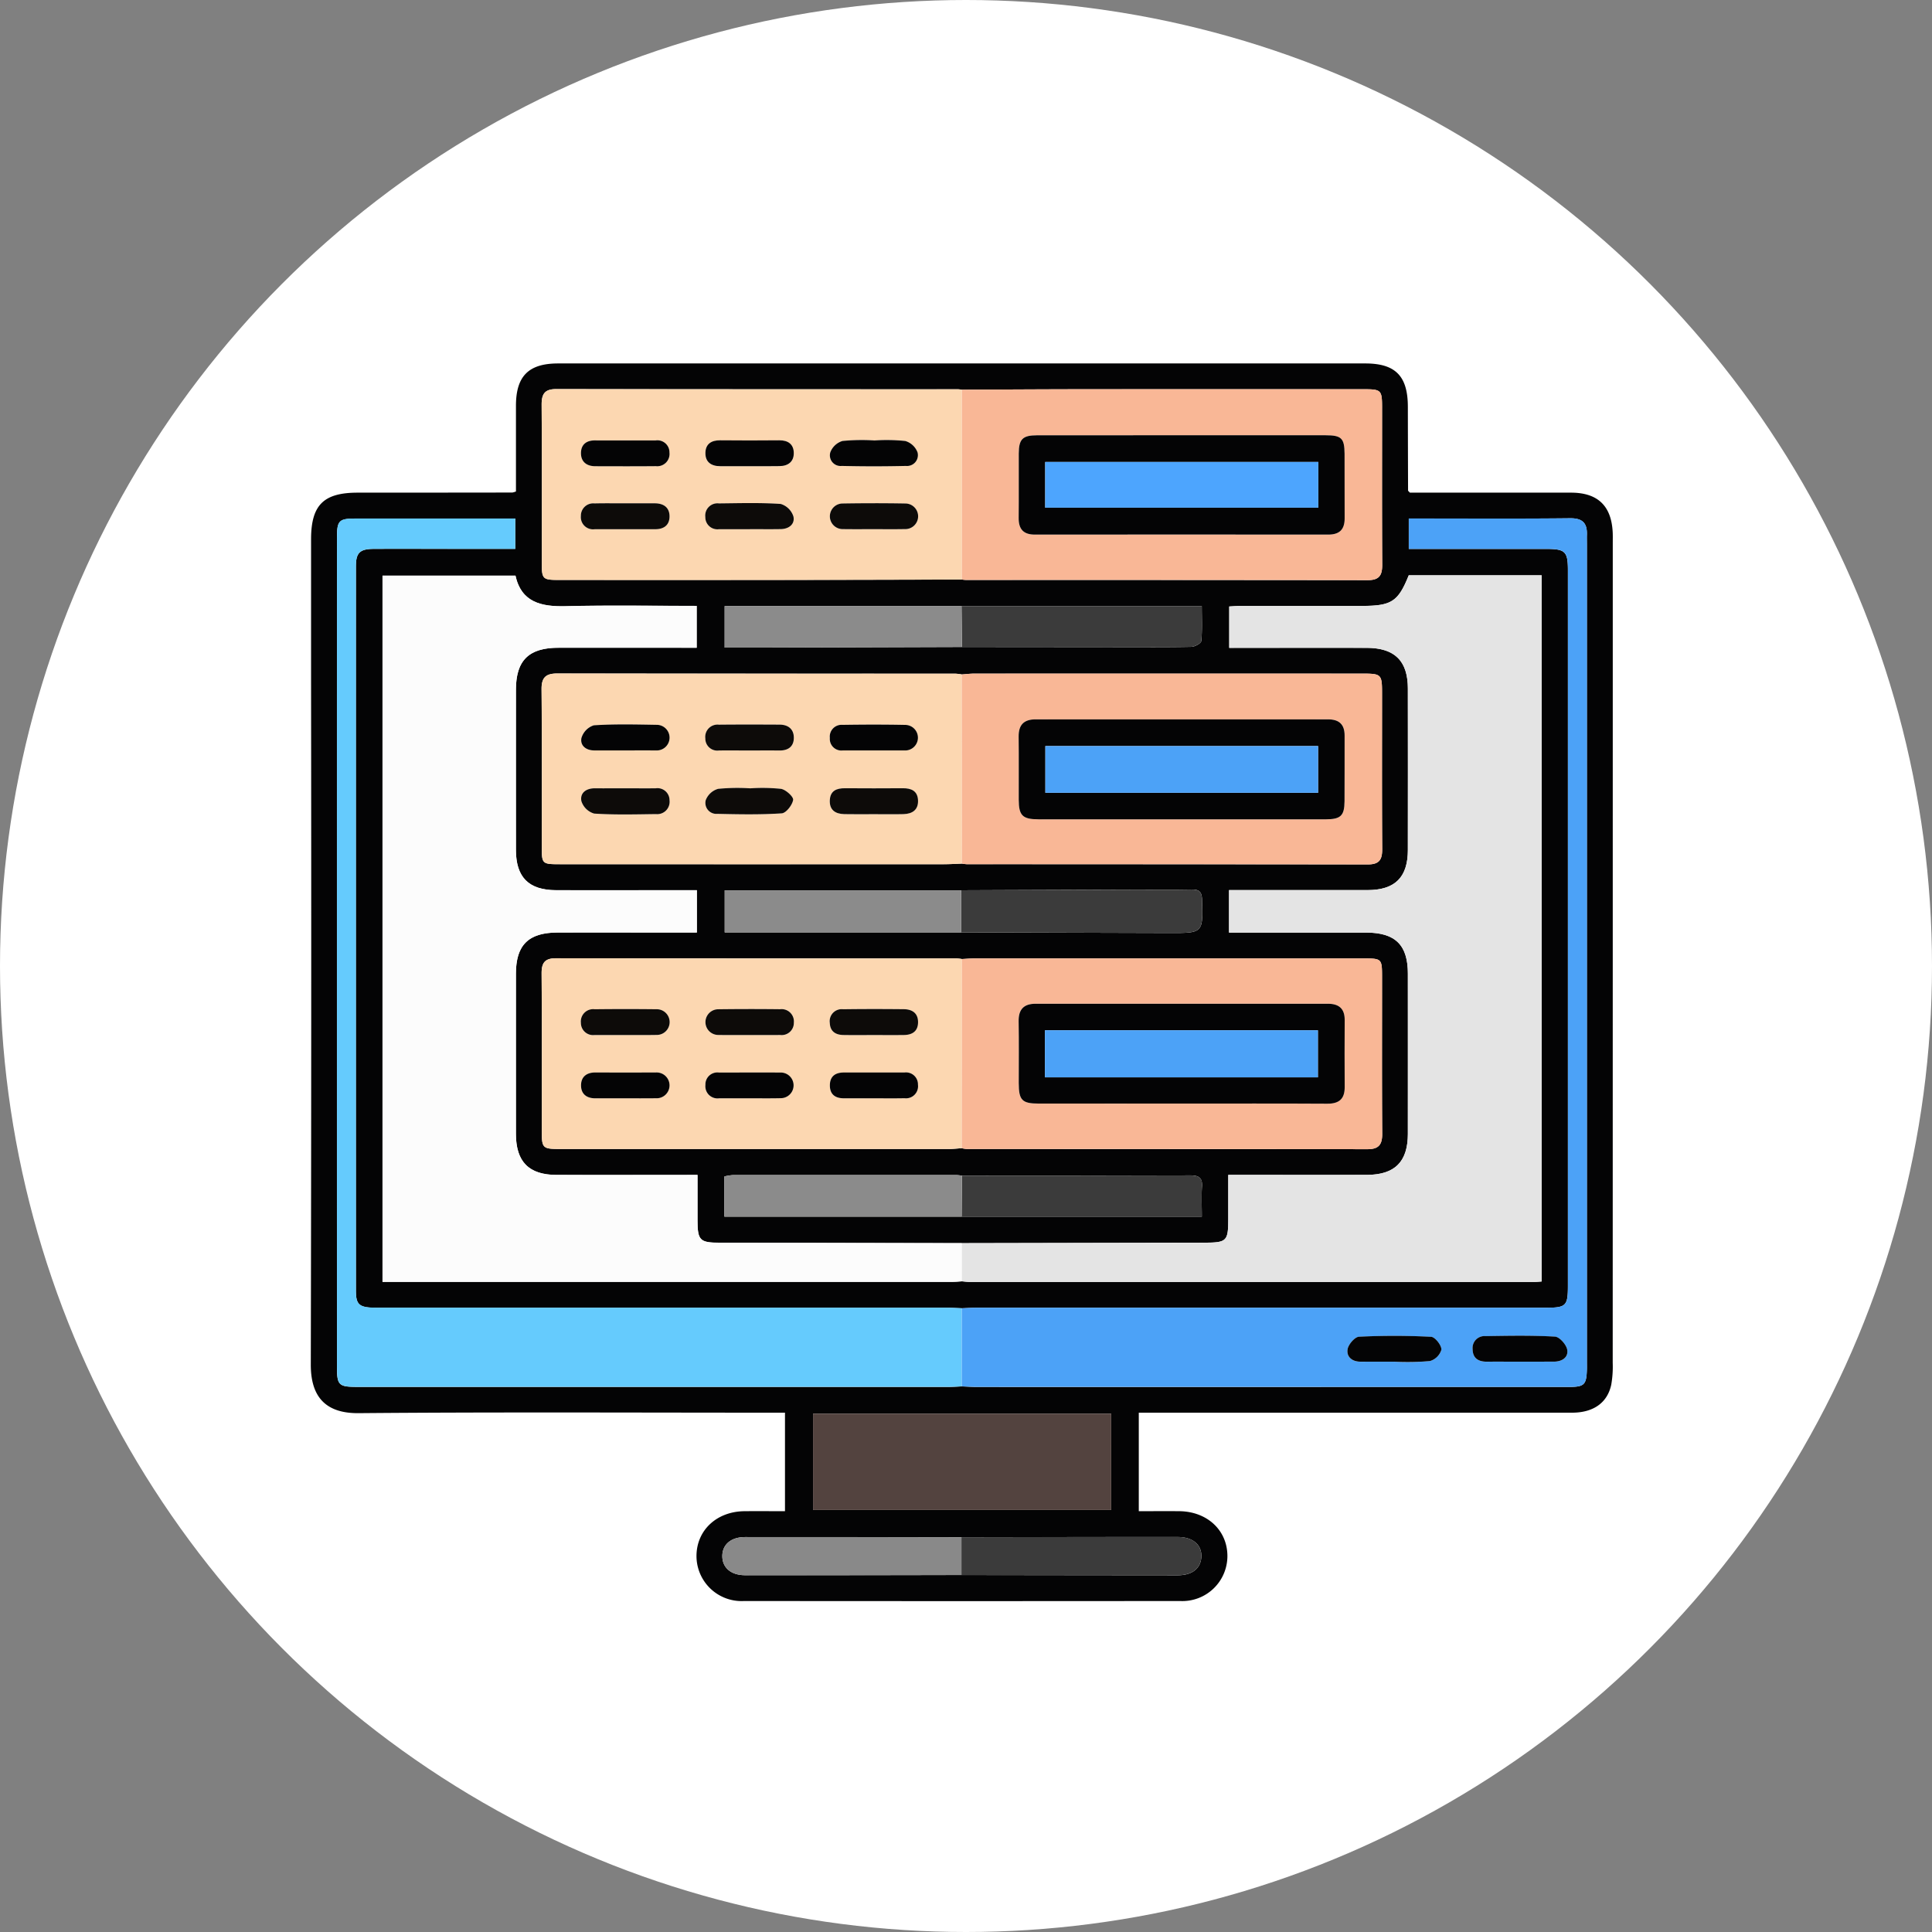 <svg xmlns="http://www.w3.org/2000/svg" width="230" height="230" viewBox="0 0 230 230">
  <rect x="0" y="0" width="230" height="230" fill="#808080" stroke="none"/>
  <g id="Grupo_906804" data-name="Grupo 906804" transform="translate(-265 -929)">
    <circle id="Elipse_6745" data-name="Elipse 6745" cx="115" cy="115" r="115" transform="translate(265 929)" fill="#fff"/>
    <g id="Grupo_904683" data-name="Grupo 904683" transform="translate(292.474 805.939)">
      <path id="Trazado_633108" data-name="Trazado 633108" d="M140.369,181.71q9.575,0,19.173,0c3.182,0,4.818,1.557,4.972,4.722.02.408.009.819.009,1.228q0,48.82-.007,97.64a12.561,12.561,0,0,1-.173,2.6c-.462,2.17-2.141,3.337-4.664,3.338q-24.942,0-49.883,0h-1.7v11.726c1.646,0,3.221-.011,4.8,0,3.321.027,5.72,2.242,5.75,5.294a5.365,5.365,0,0,1-5.645,5.4q-25.939.026-51.879,0a5.369,5.369,0,0,1-5.681-5.362c.008-3.057,2.4-5.3,5.71-5.331,1.58-.015,3.16,0,4.825,0V291.237H64.327c-16.372,0-32.745-.083-49.115.057-4.213.036-5.694-2.262-5.686-5.795q.086-40.529.032-81.059,0-8.6,0-17.195c.008-4.068,1.489-5.533,5.547-5.535q9.209,0,18.418-.014a2.129,2.129,0,0,0,.426-.127c0-3.369,0-6.782,0-10.194,0-3.536,1.5-5.047,5.024-5.047q48.041,0,96.082,0c3.6,0,5.066,1.5,5.073,5.155q.008,4.989.025,9.978C140.155,181.5,140.218,181.538,140.369,181.71ZM86.985,310.562q12.88.02,25.76.03c1.747,0,2.736-.839,2.8-2.2.061-1.406-.991-2.351-2.8-2.353-8.587-.008-17.173.016-25.76.03q-12.878-.015-25.757-.023c-1.69,0-2.713.9-2.712,2.268s1.021,2.271,2.712,2.273Q74.106,310.595,86.985,310.562Zm.059-110.479q9.2.008,18.409.016c2.966,0,5.932.028,8.9-.032.419-.009,1.16-.421,1.186-.7.125-1.345.056-2.708.056-4.155h-56.8v4.946c1.52,0,2.938,0,4.356,0Q75.1,200.122,87.044,200.083ZM87,267.9h28.6c0-1.324-.066-2.445.018-3.555s-.405-1.361-1.427-1.357c-9.051.036-18.1.029-27.152.034a5.084,5.084,0,0,0-.606-.071q-13.335-.006-26.67,0a6.232,6.232,0,0,0-1,.161V267.9Zm-.047-38.855H58.8v5.014H86.955q12.406.038,24.813.073c4,.009,3.972,0,3.86-3.959-.027-.946-.338-1.238-1.255-1.218-2.195.049-4.391.01-6.587.017Q97.37,229,86.955,229.045Zm.08-36.992a4.2,4.2,0,0,0,.456.048q23.927,0,47.853.026c1.4,0,1.737-.593,1.73-1.853-.036-6.239-.015-12.477-.017-18.716,0-2.055-.105-2.159-2.177-2.159q-16.411,0-32.822,0c-5.009,0-10.017.036-15.026.055a3.914,3.914,0,0,0-.456-.051q-23.921,0-47.842-.023c-1.39,0-1.733.616-1.726,1.875.037,6.288.014,12.577.018,18.865,0,1.87.115,1.98,2.017,1.98q12.958,0,25.915,0Q76,192.091,87.035,192.053Zm-.014,67.7a3.808,3.808,0,0,0,.6.094q23.852.007,47.7.022c1.357,0,1.761-.561,1.752-1.852-.043-6.188-.018-12.376-.019-18.564,0-2.292,0-2.294-2.322-2.294q-23.085,0-46.17,0c-.509,0-1.018.046-1.526.071a5.168,5.168,0,0,0-.606-.069q-23.843-.006-47.687-.023c-1.373,0-1.75.551-1.74,1.836.043,6.186.018,12.372.019,18.558,0,2.266.048,2.315,2.321,2.315q23.077,0,46.154,0C86.007,259.845,86.514,259.785,87.021,259.752Zm.019-33.88a5.091,5.091,0,0,0,.606.07q23.853.006,47.7.026c1.394,0,1.734-.575,1.726-1.844-.041-6.188-.018-12.377-.019-18.564,0-2.222-.085-2.308-2.346-2.308q-23.086,0-46.171,0c-.507,0-1.014.063-1.521.1a6.064,6.064,0,0,0-.754-.092q-23.69-.007-47.38-.022c-1.376,0-1.9.473-1.884,1.885.054,6.237.022,12.474.024,18.711,0,2.078.035,2.11,2.181,2.11q22.847,0,45.694,0C85.614,225.942,86.327,225.9,87.04,225.872Zm-.015,52.936c-.612-.021-1.223-.062-1.836-.062q-33.911,0-67.823,0c-2.048,0-2.468-.319-2.469-2.013q-.012-43.128,0-86.256c0-1.612.472-2.064,2.122-2.071,3.274-.014,6.547,0,9.821,0h7.034v-3.612H32.3q-8.67,0-17.339,0c-2.112,0-2.323.2-2.323,2.395q-.006,49.267,0,98.534c0,2.261.2,2.445,2.426,2.445q35.216,0,70.431,0c.51,0,1.02-.037,1.53-.057.612.021,1.224.061,1.836.061q21.791.006,43.582,0,13.428,0,26.855,0c1.841,0,2.094-.255,2.141-2.123.007-.307,0-.614,0-.921q0-48.658,0-97.315c0-.358-.013-.717,0-1.075.049-1.4-.516-1.993-2.011-1.976-5.984.066-11.969.027-17.954.027h-1.24v3.62c5.526,0,10.943,0,16.36,0,2.274,0,2.586.306,2.586,2.539q0,42.595,0,85.189c0,2.4-.216,2.608-2.649,2.608q-33.837,0-67.675,0C88.249,278.741,87.637,278.785,87.025,278.807Zm.009-7.75-28.85-.051c-2.343,0-2.615-.28-2.62-2.679,0-1.767,0-3.533,0-5.391-5.727,0-11.244.009-16.761,0-3.321-.007-4.854-1.563-4.857-4.906q-.009-9.518,0-19.036c0-3.431,1.49-4.908,4.971-4.915,5.014-.011,10.027,0,15.041,0h1.529v-5.041H53.911c-5.065,0-10.129.009-15.194,0-3.249-.008-4.766-1.538-4.77-4.8q-.012-9.518,0-19.036c0-3.514,1.51-5.017,5.058-5.025,4.962-.01,9.925,0,14.887,0h1.573v-4.982c-5.261,0-10.424-.094-15.582.036-2.948.074-5.3-.476-5.99-3.638H18.062v84.073h.992q33.458,0,66.916,0c.356,0,.712-.041,1.068-.063.3.024.609.07.913.07q33.607,0,67.215,0c.287,0,.575-.035.885-.055v-84.07c-5.315,0-10.567,0-15.819,0-1.256,3.125-2.044,3.644-5.536,3.644q-7.212,0-14.425,0c-.485,0-.97.046-1.41.069v4.925c5.53,0,10.947-.012,16.365,0,3.351.011,4.9,1.558,4.9,4.868q.012,9.593,0,19.186c0,3.256-1.523,4.775-4.786,4.783-4.962.012-9.923,0-14.885,0h-1.618v5.058h1.586q7.366,0,14.732,0c3.491.006,4.969,1.468,4.972,4.91q.009,9.516,0,19.033c0,3.333-1.541,4.886-4.871,4.9-4.911.015-9.821,0-14.732,0h-1.778c0,1.851,0,3.528,0,5.205,0,2.7-.166,2.863-2.868,2.868Q101.457,271.026,87.035,271.057Zm17.777,20.3H69.317V302.82h35.495Z" transform="translate(0)" fill="#040405"/>
      <path id="Trazado_633109" data-name="Trazado 633109" d="M99.321,311.94c-.356.022-.712.063-1.068.063q-33.458,0-66.916,0h-.992V227.932h15.83c.695,3.161,3.043,3.712,5.99,3.638,5.157-.13,10.32-.036,15.582-.036v4.982H66.173c-4.962,0-9.925-.007-14.887,0-3.548.007-5.055,1.511-5.058,5.025q-.006,9.517,0,19.036c0,3.258,1.522,4.789,4.77,4.8,5.065.013,10.129,0,15.194,0h1.575v5.041H66.241c-5.014,0-10.027-.008-15.041,0-3.481.007-4.968,1.484-4.971,4.915q-.007,9.517,0,19.036c0,3.343,1.536,4.9,4.857,4.906,5.517.012,11.035,0,16.761,0,0,1.858,0,3.624,0,5.391.005,2.4.277,2.675,2.62,2.679l28.85.051Q99.319,309.672,99.321,311.94Z" transform="translate(-12.283 -36.347)" fill="#fcfcfc"/>
      <path id="Trazado_633110" data-name="Trazado 633110" d="M198.57,311.871q0-2.268,0-4.536,14.423-.029,28.845-.057c2.7,0,2.867-.166,2.868-2.868,0-1.677,0-3.355,0-5.205h1.778c4.911,0,9.821.011,14.732,0,3.33-.011,4.867-1.563,4.871-4.9q.011-9.517,0-19.033c0-3.442-1.481-4.9-4.972-4.91q-7.365-.013-14.732,0h-1.586V265.3h1.618c4.962,0,9.924.009,14.885,0,3.263-.008,4.782-1.527,4.786-4.783q.014-9.593,0-19.186c0-3.31-1.552-4.857-4.9-4.868-5.417-.017-10.835,0-16.365,0v-4.925c.44-.023.925-.068,1.41-.069q7.213-.009,14.425,0c3.491,0,4.279-.519,5.536-3.643h15.819v84.07c-.31.02-.6.055-.885.055q-33.607,0-67.215,0C199.179,311.94,198.875,311.895,198.57,311.871Z" transform="translate(-111.532 -36.278)" fill="#e4e4e4"/>
      <path id="Trazado_633111" data-name="Trazado 633111" d="M91.507,314.665c-.51.02-1.02.057-1.53.057q-35.216,0-70.431,0c-2.228,0-2.426-.185-2.426-2.445q-.006-49.267,0-98.534c0-2.2.211-2.395,2.323-2.395q8.669,0,17.339,0h1.569v3.612H31.318c-3.274,0-6.547-.01-9.821,0-1.649.007-2.121.459-2.122,2.071q-.009,43.128,0,86.256c0,1.694.421,2.013,2.469,2.013q33.911,0,67.823,0c.612,0,1.224.041,1.836.062Z" transform="translate(-4.479 -26.563)" fill="#65cbfd"/>
      <path id="Trazado_633112" data-name="Trazado 633112" d="M126.577,278.988c-.713.025-1.426.07-2.139.07q-22.847.006-45.694,0c-2.146,0-2.18-.033-2.181-2.11,0-6.237.03-12.474-.024-18.711-.012-1.412.507-1.887,1.884-1.885q23.69.041,47.38.022a6.064,6.064,0,0,1,.754.092Q126.566,267.728,126.577,278.988Zm-39.985-8.967c-1.227,0-2.454.013-3.681,0-1.057-.014-1.82.537-1.636,1.521a2.251,2.251,0,0,0,1.524,1.489c2.442.165,4.9.094,7.356.062a1.474,1.474,0,0,0,1.614-1.645,1.433,1.433,0,0,0-1.65-1.426C88.943,270.035,87.767,270.022,86.592,270.021Zm14.785.005a23.789,23.789,0,0,0-3.823.064,2.23,2.23,0,0,0-1.474,1.349,1.307,1.307,0,0,0,1.381,1.628c2.553.059,5.115.109,7.659-.059.522-.034,1.26-.985,1.364-1.6.062-.37-.864-1.215-1.438-1.316A21.479,21.479,0,0,0,101.377,270.026Zm-.186-4.505c1.227,0,2.454-.009,3.68,0,1.048.01,1.7-.492,1.7-1.533s-.7-1.543-1.716-1.548c-2.4-.011-4.8-.019-7.206.006a1.461,1.461,0,0,0-1.614,1.634,1.428,1.428,0,0,0,1.634,1.44C98.84,265.51,100.015,265.521,101.191,265.521Zm-14.7-.008c1.225,0,2.45,0,3.675,0a1.526,1.526,0,1,0,.085-3.05c-2.5-.04-5.008-.106-7.5.058a2.254,2.254,0,0,0-1.474,1.526c-.167.879.541,1.467,1.536,1.464C84.04,265.509,85.265,265.512,86.49,265.513Zm29.6,7.589c1.175,0,2.349.024,3.523-.007,1.064-.028,1.8-.516,1.732-1.676-.06-1.094-.809-1.414-1.806-1.406q-3.447.027-6.893,0c-1-.008-1.736.3-1.8,1.408-.065,1.173.649,1.65,1.719,1.674C113.744,273.123,114.919,273.1,116.093,273.1Zm-.015-7.589h3.672a1.522,1.522,0,1,0,.109-3.042c-2.5-.052-5-.046-7.5-.006a1.4,1.4,0,0,0-1.51,1.554,1.38,1.38,0,0,0,1.553,1.491C113.63,265.519,114.854,265.513,116.078,265.514Z" transform="translate(-39.537 -53.116)" fill="#fcd7b1"/>
      <path id="Trazado_633113" data-name="Trazado 633113" d="M126.564,361.651c-.507.032-1.014.093-1.521.093q-23.077.007-46.154,0c-2.274,0-2.321-.048-2.321-2.314,0-6.186.023-12.372-.019-18.558-.009-1.285.367-1.839,1.74-1.836q23.844.047,47.687.023a5.174,5.174,0,0,1,.606.069Q126.573,350.392,126.564,361.651ZM86.536,348.175c1.227,0,2.453.016,3.68,0a1.53,1.53,0,1,0,.006-3.059q-3.679-.047-7.359,0a1.466,1.466,0,0,0-1.639,1.612,1.451,1.451,0,0,0,1.633,1.457C84.083,348.188,85.309,348.178,86.536,348.175Zm14.736,0c1.226,0,2.453.012,3.679,0a1.448,1.448,0,0,0,1.627-1.462,1.468,1.468,0,0,0-1.645-1.606q-3.677-.044-7.356.005a1.53,1.53,0,1,0,.017,3.06C98.82,348.191,100.046,348.176,101.272,348.178Zm14.877,0c1.173,0,2.347.012,3.521,0,1.007-.014,1.695-.456,1.69-1.542s-.73-1.524-1.713-1.533c-2.4-.023-4.8-.027-7.194.008a1.433,1.433,0,0,0-1.6,1.624c.041,1.019.688,1.426,1.622,1.442C113.7,348.2,114.925,348.18,116.15,348.181ZM101.2,355.709c1.276,0,2.553.023,3.828-.007a1.527,1.527,0,1,0-.036-3.054c-2.45-.014-4.9-.007-7.35,0a1.421,1.421,0,0,0-1.6,1.474,1.446,1.446,0,0,0,1.635,1.593C98.857,355.716,100.03,355.712,101.2,355.709Zm-14.741,0c1.226,0,2.451.007,3.676,0a1.537,1.537,0,1,0,0-3.068q-3.6,0-7.2,0c-1.046,0-1.7.515-1.7,1.537s.664,1.543,1.7,1.538C84.115,355.708,85.289,355.712,86.463,355.711Zm29.6,0c1.225,0,2.449.015,3.673,0a1.438,1.438,0,0,0,1.615-1.608,1.422,1.422,0,0,0-1.613-1.454c-2.4-.008-4.8,0-7.194,0-1.028,0-1.678.447-1.679,1.533s.654,1.535,1.678,1.538Q114.3,355.716,116.061,355.711Z" transform="translate(-39.543 -101.899)" fill="#fcd7b1"/>
      <path id="Trazado_633114" data-name="Trazado 633114" d="M126.58,196.453q-11.038.026-22.077.05-12.957.013-25.915,0c-1.9,0-2.016-.109-2.017-1.98,0-6.289.019-12.577-.018-18.865-.007-1.26.336-1.878,1.726-1.875q23.921.043,47.842.023a3.917,3.917,0,0,1,.456.051Q126.578,185.154,126.58,196.453Zm-25.232-5.993v-.005c1.226,0,2.453.017,3.679-.005.976-.018,1.7-.61,1.5-1.505a2.279,2.279,0,0,0-1.515-1.491c-2.442-.164-4.9-.088-7.353-.064a1.455,1.455,0,0,0-1.62,1.622,1.434,1.434,0,0,0,1.632,1.448C98.9,190.462,100.122,190.46,101.349,190.46Zm-14.825-3.079c-1.227,0-2.454-.021-3.68.007a1.466,1.466,0,0,0-1.617,1.486,1.451,1.451,0,0,0,1.652,1.585c2.4.009,4.8,0,7.207,0,1.039,0,1.7-.51,1.693-1.549s-.712-1.525-1.727-1.533C88.875,187.37,87.7,187.378,86.524,187.381Zm29.571,3.077c1.225,0,2.45.015,3.674,0a1.525,1.525,0,1,0,.091-3.048c-2.5-.049-5-.045-7.5,0a1.525,1.525,0,1,0,.062,3.05C113.646,190.469,114.87,190.456,116.095,190.458ZM86.608,179.891c-1.225,0-2.45.014-3.675,0-1.057-.016-1.7.507-1.7,1.531s.693,1.539,1.715,1.542c2.4.007,4.8.015,7.2-.007a1.463,1.463,0,0,0,1.618-1.628,1.432,1.432,0,0,0-1.638-1.437C88.957,179.9,87.783,179.892,86.608,179.891Zm14.749,3.07c1.174,0,2.348.012,3.522,0,1.022-.014,1.7-.53,1.689-1.565s-.674-1.514-1.72-1.507c-2.348.017-4.7.023-7.043,0-1.041-.011-1.727.428-1.756,1.469-.031,1.128.695,1.619,1.787,1.614C99.01,182.959,100.184,182.964,101.358,182.961Zm14.826-3.066a23.846,23.846,0,0,0-3.816.063,2.235,2.235,0,0,0-1.449,1.35,1.268,1.268,0,0,0,1.354,1.622q3.824.084,7.65,0a1.29,1.29,0,0,0,1.379-1.614,2.242,2.242,0,0,0-1.457-1.355A21.526,21.526,0,0,0,116.184,179.895Z" transform="translate(-39.545 -4.4)" fill="#fcd7b1"/>
      <path id="Trazado_633115" data-name="Trazado 633115" d="M198.547,314.619l0-9.294c.612-.023,1.224-.066,1.836-.066q33.838,0,67.675,0c2.433,0,2.649-.212,2.649-2.608q0-42.595,0-85.189c0-2.233-.313-2.538-2.586-2.539-5.417,0-10.834,0-16.36,0V211.3H253c5.985,0,11.97.039,17.954-.027,1.5-.016,2.06.581,2.011,1.976-.013.358,0,.716,0,1.075q0,48.658,0,97.315c0,.307.006.614,0,.921-.047,1.867-.3,2.122-2.141,2.123q-13.428,0-26.855,0-21.791,0-43.582,0C199.771,314.68,199.159,314.64,198.547,314.619Zm66.356-2.936h4.139c.969,0,1.738-.516,1.576-1.426-.109-.608-.916-1.52-1.454-1.551-2.75-.159-5.514-.1-8.272-.061a1.421,1.421,0,0,0-1.536,1.551c.02,1.085.685,1.506,1.716,1.493C262.348,311.673,263.625,311.685,264.9,311.683Zm-14.924,0a31.285,31.285,0,0,0,4.285-.066,2,2,0,0,0,1.378-1.365c.011-.524-.759-1.5-1.228-1.526-2.854-.146-5.724-.15-8.579-.01-.5.024-1.262.9-1.362,1.482-.155.9.514,1.489,1.518,1.488Q247.985,311.681,249.979,311.68Z" transform="translate(-111.519 -26.517)" fill="#4ca2f7"/>
      <path id="Trazado_633116" data-name="Trazado 633116" d="M198.563,196.472q0-11.3,0-22.6c5.009-.019,10.017-.051,15.026-.055q16.411-.012,32.822,0c2.072,0,2.177.1,2.177,2.159,0,6.239-.019,12.477.017,18.716.007,1.26-.33,1.856-1.73,1.853q-23.927-.052-47.853-.026A4.2,4.2,0,0,1,198.563,196.472ZM224.83,179.3q-8.659,0-17.317,0c-1.72,0-2.169.452-2.178,2.168-.013,2.554.016,5.11-.011,7.664-.014,1.332.561,1.991,1.916,1.99q17.471-.009,34.941,0c1.348,0,1.961-.614,1.95-1.955-.02-2.555.009-5.11-.009-7.664-.013-1.867-.371-2.205-2.282-2.207Q233.335,179.29,224.83,179.3Z" transform="translate(-111.528 -4.419)" fill="#f9b796"/>
      <path id="Trazado_633117" data-name="Trazado 633117" d="M198.551,279.007q-.01-11.26-.02-22.52c.507-.034,1.014-.1,1.521-.1q23.085-.007,46.171,0c2.26,0,2.346.086,2.346,2.308,0,6.188-.022,12.377.019,18.564.008,1.269-.331,1.847-1.726,1.844q-23.852-.052-47.7-.026A5.091,5.091,0,0,1,198.551,279.007Zm26.152-5.275q8.586,0,17.171,0c1.772,0,2.215-.422,2.23-2.136.023-2.606,0-5.214.009-7.821.006-1.345-.646-1.943-1.978-1.943q-17.4.014-34.8,0c-1.411,0-2.043.657-2.027,2.065.03,2.5,0,5.009.011,7.514.006,1.877.453,2.318,2.369,2.32Q216.194,273.739,224.7,273.732Z" transform="translate(-111.511 -53.135)" fill="#f9b796"/>
      <path id="Trazado_633118" data-name="Trazado 633118" d="M198.534,361.677q.009-11.26.019-22.52c.509-.025,1.018-.071,1.526-.071q23.085-.005,46.17,0c2.32,0,2.321,0,2.322,2.294,0,6.188-.023,12.376.019,18.564.009,1.291-.395,1.854-1.752,1.852q-23.851-.039-47.7-.022A3.812,3.812,0,0,1,198.534,361.677Zm26.184-5.314c5.774,0,11.548-.017,17.322.013,1.407.007,2.088-.561,2.077-1.991q-.033-3.987,0-7.973c.009-1.368-.7-1.935-2-1.935q-17.4,0-34.8,0c-1.39,0-2.039.663-2.015,2.085.041,2.452.007,4.906.012,7.359,0,2.039.389,2.438,2.386,2.44Q216.211,356.369,224.718,356.363Z" transform="translate(-111.513 -101.925)" fill="#f9b796"/>
      <path id="Trazado_633119" data-name="Trazado 633119" d="M190.849,471.276v11.462H155.354V471.276Z" transform="translate(-86.037 -179.918)" fill="#53433f"/>
      <path id="Trazado_633120" data-name="Trazado 633120" d="M198.373,319.165q10.415-.038,20.83-.073c2.2-.007,4.392.032,6.587-.017.917-.02,1.228.271,1.255,1.218.112,3.962.143,3.969-3.86,3.959q-12.406-.029-24.813-.073Q198.373,321.672,198.373,319.165Z" transform="translate(-111.417 -90.12)" fill="#3b3b3b"/>
      <path id="Trazado_633121" data-name="Trazado 633121" d="M157.863,319.3q0,2.507,0,5.014H129.71V319.3Z" transform="translate(-70.907 -90.251)" fill="#8b8b8b"/>
      <path id="Trazado_633122" data-name="Trazado 633122" d="M198.53,402.115c9.051-.005,18.1,0,27.152-.034,1.022,0,1.513.232,1.427,1.357s-.018,2.231-.018,3.555h-28.6Q198.509,404.554,198.53,402.115Z" transform="translate(-111.486 -139.093)" fill="#3b3b3b"/>
      <path id="Trazado_633123" data-name="Trazado 633123" d="M198.469,236.781h28.6c0,1.447.068,2.81-.056,4.155-.026.278-.768.69-1.186.7-2.964.061-5.931.034-8.9.032q-9.2-.006-18.409-.016Z" transform="translate(-111.475 -41.568)" fill="#3b3b3b"/>
      <path id="Trazado_633124" data-name="Trazado 633124" d="M157.9,402.058q-.021,2.439-.042,4.878H129.621v-4.785a6.229,6.229,0,0,1,1-.161q13.335-.013,26.67,0A5.09,5.09,0,0,1,157.9,402.058Z" transform="translate(-70.855 -139.036)" fill="#8b8b8b"/>
      <path id="Trazado_633125" data-name="Trazado 633125" d="M157.89,236.781l.05,4.87q-11.947.038-23.894.075c-1.418,0-2.836,0-4.356,0v-4.946Z" transform="translate(-70.896 -41.568)" fill="#8b8b8b"/>
      <path id="Trazado_633126" data-name="Trazado 633126" d="M157.479,511.609q-12.879.015-25.757.023c-1.691,0-2.711-.907-2.712-2.273s1.021-2.267,2.712-2.268q12.879-.009,25.757.023Q157.479,509.361,157.479,511.609Z" transform="translate(-70.494 -201.047)" fill="#898989"/>
      <path id="Trazado_633127" data-name="Trazado 633127" d="M198.445,511.6q0-2.248,0-4.5c8.587-.013,17.173-.038,25.76-.03,1.805,0,2.857.947,2.8,2.353-.059,1.363-1.048,2.2-2.8,2.2Q211.325,511.64,198.445,511.6Z" transform="translate(-111.46 -201.037)" fill="#3b3b3b"/>
      <path id="Trazado_633128" data-name="Trazado 633128" d="M93.368,289.682c1.176,0,2.351.014,3.527,0a1.433,1.433,0,0,1,1.65,1.426,1.474,1.474,0,0,1-1.614,1.645c-2.453.032-4.914.1-7.356-.061a2.251,2.251,0,0,1-1.524-1.489c-.184-.984.58-1.535,1.636-1.521C90.914,289.694,92.14,289.681,93.368,289.682Z" transform="translate(-46.313 -72.776)" fill="#0d0b09"/>
      <path id="Trazado_633129" data-name="Trazado 633129" d="M129.428,289.629a21.476,21.476,0,0,1,3.668.063c.574.1,1.5.945,1.438,1.316-.1.618-.842,1.569-1.364,1.6-2.544.168-5.105.118-7.659.059a1.307,1.307,0,0,1-1.381-1.628,2.23,2.23,0,0,1,1.474-1.349A23.789,23.789,0,0,1,129.428,289.629Z" transform="translate(-67.588 -72.719)" fill="#0d0b09"/>
      <path id="Trazado_633130" data-name="Trazado 633130" d="M129.236,274.268c-1.175,0-2.351-.011-3.526,0a1.428,1.428,0,0,1-1.634-1.44,1.461,1.461,0,0,1,1.614-1.634c2.4-.025,4.8-.017,7.206-.006,1.017,0,1.709.508,1.716,1.548s-.648,1.543-1.7,1.533C131.689,274.259,130.463,274.268,129.236,274.268Z" transform="translate(-67.582 -61.863)" fill="#0d0b09"/>
      <path id="Trazado_633131" data-name="Trazado 633131" d="M93.276,274.237c-1.225,0-2.45,0-3.675,0-1,0-1.7-.585-1.536-1.464a2.254,2.254,0,0,1,1.474-1.526c2.49-.164,5-.1,7.5-.058a1.526,1.526,0,1,1-.085,3.05C95.727,274.233,94.5,274.237,93.276,274.237Z" transform="translate(-46.323 -61.84)" fill="#040405"/>
      <path id="Trazado_633132" data-name="Trazado 633132" d="M165.462,292.758c-1.174,0-2.349.02-3.523-.006-1.07-.025-1.784-.5-1.719-1.674.062-1.11.8-1.416,1.8-1.408q3.447.025,6.893,0c1-.008,1.746.313,1.806,1.406.063,1.16-.667,1.648-1.732,1.676C167.811,292.782,166.637,292.758,165.462,292.758Z" transform="translate(-88.906 -72.771)" fill="#0d0b09"/>
      <path id="Trazado_633133" data-name="Trazado 633133" d="M165.456,274.263c-1.224,0-2.449.006-3.672,0a1.38,1.38,0,0,1-1.553-1.491,1.4,1.4,0,0,1,1.51-1.554c2.5-.04,5-.046,7.5.006a1.522,1.522,0,1,1-.109,3.042Z" transform="translate(-88.914 -61.865)" fill="#040405"/>
      <path id="Trazado_633134" data-name="Trazado 633134" d="M93.261,356.879c-1.227,0-2.453.011-3.68,0a1.451,1.451,0,0,1-1.633-1.457,1.466,1.466,0,0,1,1.639-1.612q3.68-.042,7.359,0a1.53,1.53,0,1,1-.006,3.059C95.714,356.893,94.487,356.877,93.261,356.879Z" transform="translate(-46.267 -110.601)" fill="#0d0b09"/>
      <path id="Trazado_633135" data-name="Trazado 633135" d="M129.3,356.878c-1.226,0-2.452.014-3.678-.006a1.53,1.53,0,1,1-.017-3.06q3.678-.048,7.356-.005a1.468,1.468,0,0,1,1.645,1.606,1.448,1.448,0,0,1-1.627,1.462C131.756,356.892,130.53,356.88,129.3,356.878Z" transform="translate(-67.574 -110.601)" fill="#0d0b09"/>
      <path id="Trazado_633136" data-name="Trazado 633136" d="M165.51,356.878c-1.225,0-2.449.016-3.674-.005-.935-.016-1.581-.423-1.622-1.442a1.433,1.433,0,0,1,1.6-1.624c2.4-.035,4.8-.031,7.194-.008.983.009,1.709.44,1.713,1.533s-.683,1.529-1.69,1.542C167.857,356.89,166.683,356.878,165.51,356.878Z" transform="translate(-88.903 -110.597)" fill="#0d0b09"/>
      <path id="Trazado_633137" data-name="Trazado 633137" d="M129.263,375.281c-1.174,0-2.348.005-3.522,0a1.446,1.446,0,0,1-1.635-1.593,1.421,1.421,0,0,1,1.6-1.474c2.45,0,4.9-.009,7.35,0a1.527,1.527,0,1,1,.036,3.054C131.815,375.3,130.539,375.279,129.263,375.281Z" transform="translate(-67.601 -121.47)" fill="#040405"/>
      <path id="Trazado_633138" data-name="Trazado 633138" d="M93.208,375.281c-1.174,0-2.348,0-3.522,0-1.041,0-1.7-.515-1.7-1.538s.658-1.54,1.7-1.537q3.6.012,7.2,0a1.537,1.537,0,1,1,0,3.068C95.659,375.288,94.434,375.281,93.208,375.281Z" transform="translate(-46.288 -121.468)" fill="#040405"/>
      <path id="Trazado_633139" data-name="Trazado 633139" d="M165.439,375.283c-1.173,0-2.347,0-3.52,0-1.025,0-1.679-.45-1.678-1.538s.651-1.534,1.679-1.533c2.4,0,4.8,0,7.194,0a1.422,1.422,0,0,1,1.613,1.454,1.438,1.438,0,0,1-1.615,1.608C167.888,375.3,166.663,375.282,165.439,375.283Z" transform="translate(-88.92 -121.471)" fill="#040405"/>
      <path id="Trazado_633140" data-name="Trazado 633140" d="M129.385,209.983c-1.226,0-2.453,0-3.679,0a1.434,1.434,0,0,1-1.632-1.448,1.455,1.455,0,0,1,1.62-1.622c2.452-.024,4.912-.1,7.353.064a2.279,2.279,0,0,1,1.515,1.491c.2.9-.523,1.488-1.5,1.505-1.226.022-2.452.005-3.679.005Z" transform="translate(-67.581 -23.923)" fill="#0d0b09"/>
      <path id="Trazado_633141" data-name="Trazado 633141" d="M93.249,206.935c1.175,0,2.351-.009,3.527,0,1.015.009,1.718.488,1.727,1.533s-.654,1.549-1.693,1.549c-2.4,0-4.8.005-7.207,0a1.451,1.451,0,0,1-1.652-1.585,1.466,1.466,0,0,1,1.617-1.486C90.8,206.915,92.023,206.937,93.249,206.935Z" transform="translate(-46.271 -23.955)" fill="#0d0b09"/>
      <path id="Trazado_633142" data-name="Trazado 633142" d="M165.449,210.007c-1.225,0-2.449.012-3.674-.006a1.525,1.525,0,1,1-.061-3.05c2.5-.041,5-.045,7.5,0a1.525,1.525,0,1,1-.091,3.048C167.9,210.023,166.674,210.008,165.449,210.007Z" transform="translate(-88.899 -23.95)" fill="#0d0b09"/>
      <path id="Trazado_633143" data-name="Trazado 633143" d="M93.35,188.674c1.174,0,2.349.013,3.522,0a1.432,1.432,0,0,1,1.638,1.437,1.463,1.463,0,0,1-1.618,1.628c-2.4.022-4.8.014-7.2.007-1.022,0-1.711-.51-1.715-1.542s.638-1.547,1.7-1.531C90.9,188.688,92.125,188.674,93.35,188.674Z" transform="translate(-46.287 -13.182)" fill="#040405"/>
      <path id="Trazado_633144" data-name="Trazado 633144" d="M129.412,191.738c-1.173,0-2.347,0-3.521,0-1.092,0-1.818-.486-1.787-1.614.029-1.04.715-1.48,1.756-1.469,2.347.026,4.7.021,7.043,0,1.046-.007,1.709.472,1.72,1.507s-.667,1.552-1.689,1.565C131.76,191.749,130.585,191.737,129.412,191.738Z" transform="translate(-67.599 -13.176)" fill="#040405"/>
      <path id="Trazado_633145" data-name="Trazado 633145" d="M165.552,188.62a21.483,21.483,0,0,1,3.662.064,2.242,2.242,0,0,1,1.457,1.355,1.29,1.29,0,0,1-1.379,1.614q-3.824.09-7.65,0a1.268,1.268,0,0,1-1.354-1.622,2.235,2.235,0,0,1,1.449-1.35A23.8,23.8,0,0,1,165.552,188.62Z" transform="translate(-88.914 -13.124)" fill="#040405"/>
      <path id="Trazado_633146" data-name="Trazado 633146" d="M352.407,451.736c-1.278,0-2.555-.011-3.832,0-1.031.013-1.7-.408-1.716-1.493a1.421,1.421,0,0,1,1.536-1.551c2.758-.044,5.522-.1,8.272.061.538.031,1.346.943,1.454,1.551.163.911-.606,1.427-1.576,1.426Z" transform="translate(-199.023 -166.57)" fill="#040405"/>
      <path id="Trazado_633147" data-name="Trazado 633147" d="M316.039,451.749l-3.987,0c-1,0-1.673-.592-1.518-1.488.1-.578.862-1.458,1.362-1.482a85.786,85.786,0,0,1,8.579.01c.468.024,1.239,1,1.228,1.526a2,2,0,0,1-1.378,1.365A31.474,31.474,0,0,1,316.039,451.749Z" transform="translate(-177.579 -166.585)" fill="#040405"/>
      <path id="Trazado_633148" data-name="Trazado 633148" d="M234.562,187.181q8.506,0,17.011,0c1.911,0,2.269.34,2.282,2.207.018,2.555-.011,5.11.009,7.664.01,1.341-.6,1.956-1.95,1.955q-17.471-.018-34.941,0c-1.355,0-1.931-.658-1.916-1.99.027-2.554,0-5.11.011-7.664.009-1.716.457-2.165,2.178-2.168Q225.9,187.172,234.562,187.181Zm16.169,3.183H218.216V195.8h32.515Z" transform="translate(-121.261 -12.304)" fill="#040405"/>
      <path id="Trazado_633149" data-name="Trazado 633149" d="M234.451,281.565q-8.509,0-17.017,0c-1.915,0-2.362-.444-2.369-2.32-.009-2.5.019-5.01-.011-7.514-.017-1.408.616-2.066,2.027-2.065q17.4.012,34.8,0c1.332,0,1.984.6,1.978,1.943-.013,2.607.014,5.214-.009,7.821-.015,1.714-.458,2.132-2.23,2.136Q243.036,281.576,234.451,281.565Zm16.249-8.722H218.235v5.567H250.7Z" transform="translate(-121.26 -60.967)" fill="#040405"/>
      <path id="Trazado_633150" data-name="Trazado 633150" d="M234.461,364.125q-8.507,0-17.015,0c-2,0-2.382-.4-2.386-2.44,0-2.453.029-4.907-.012-7.359-.024-1.422.624-2.085,2.015-2.085q17.4,0,34.8,0c1.3,0,2.007.567,2,1.935q-.025,3.986,0,7.973c.011,1.43-.67,2-2.077,1.991C246.009,364.107,240.234,364.125,234.461,364.125ZM218.179,361h32.494v-5.6H218.179Z" transform="translate(-121.255 -109.686)" fill="#040405"/>
      <path id="Trazado_633151" data-name="Trazado 633151" d="M255.278,194.947v5.437H222.763v-5.437Z" transform="translate(-125.808 -16.886)" fill="#4da5fe"/>
      <path id="Trazado_633152" data-name="Trazado 633152" d="M255.277,277.42v5.567H222.811V277.42Z" transform="translate(-125.836 -65.545)" fill="#4ca2f7"/>
      <path id="Trazado_633153" data-name="Trazado 633153" d="M222.687,365.558v-5.6h32.494v5.6Z" transform="translate(-125.763 -114.243)" fill="#4ca2f7"/>
    </g>
  </g>
</svg>
